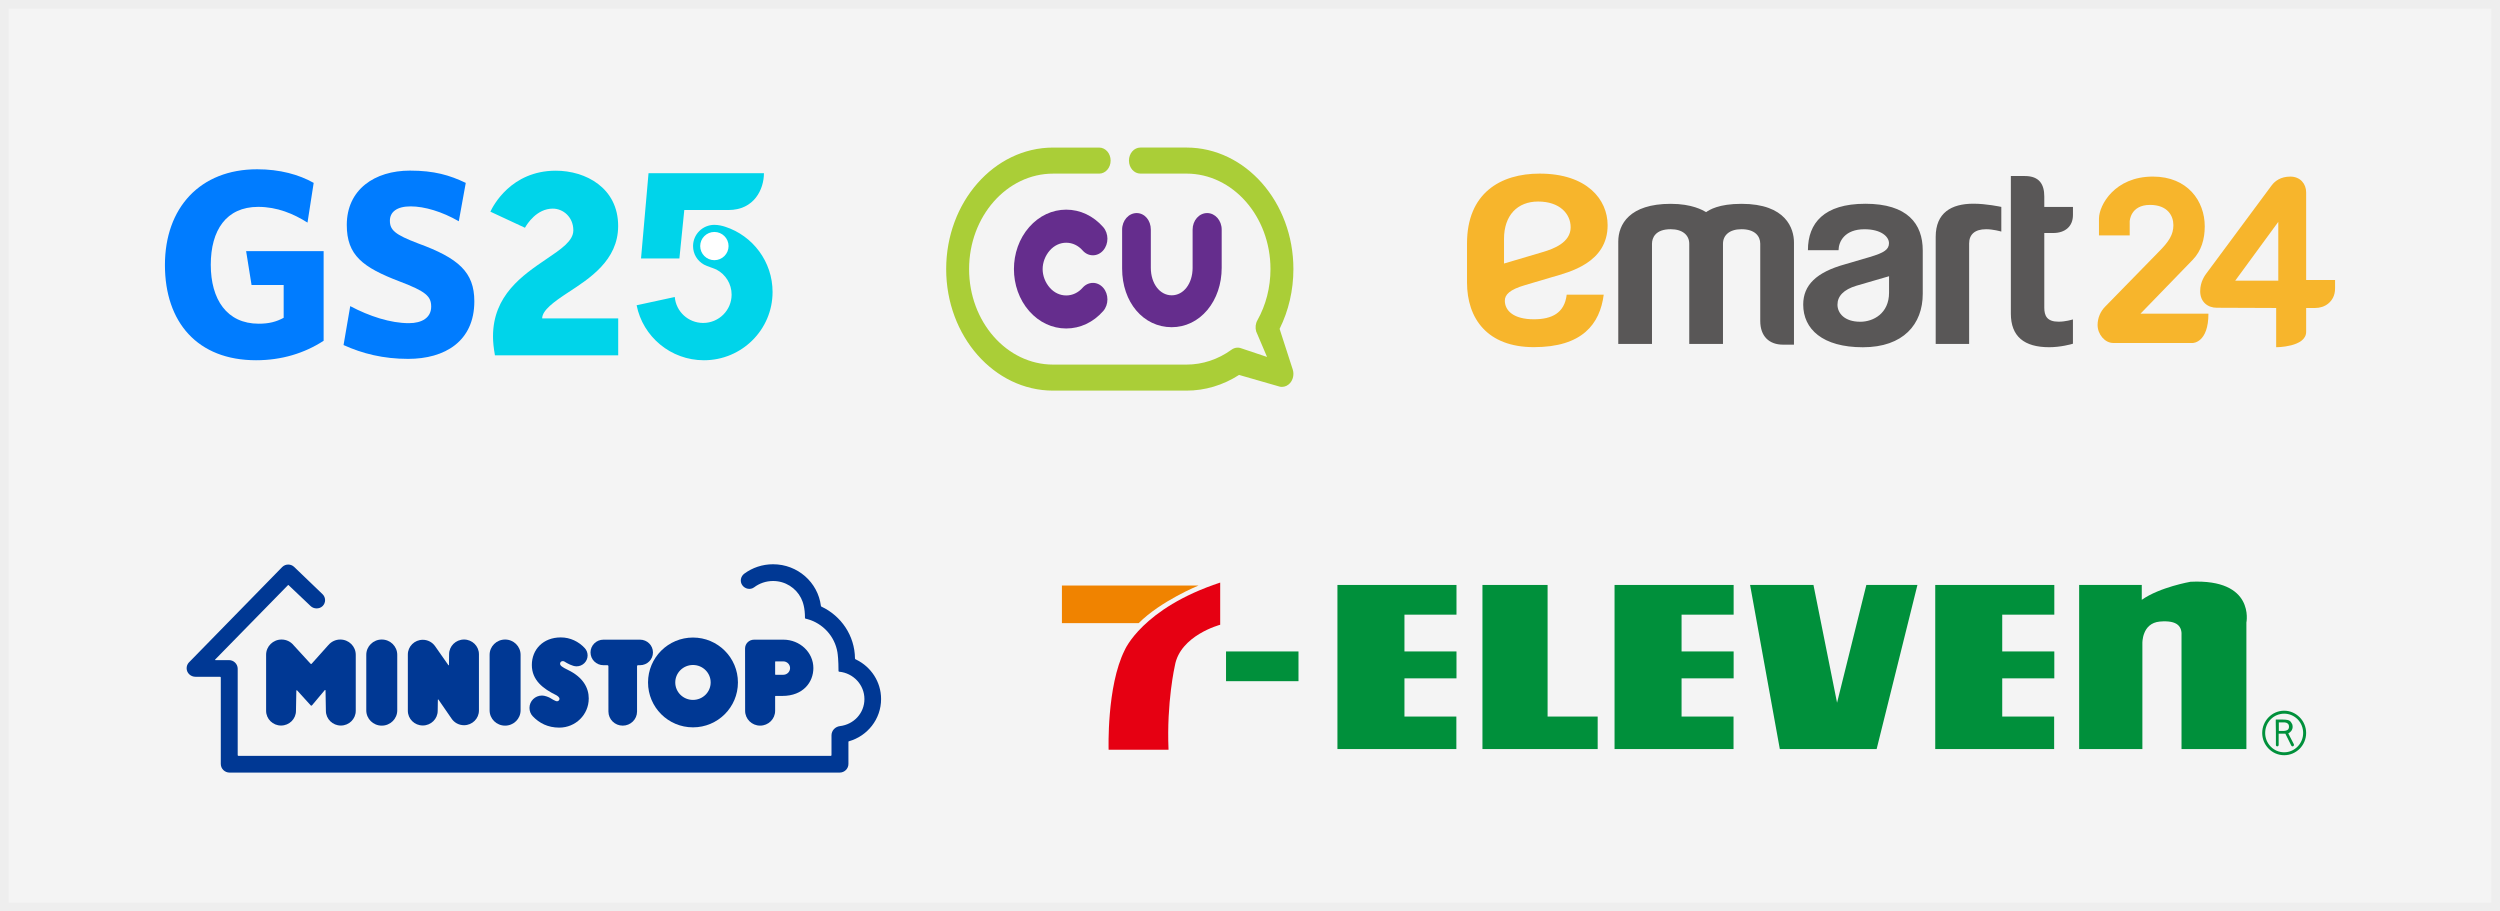 <svg width="288" height="105" viewBox="0 0 288 105" fill="none" xmlns="http://www.w3.org/2000/svg">
<rect x="0" y="0" width="288" height="105" fill="#333333" stroke="none"/>
<rect x="0.5" y="0.5" width="287" height="104" fill="#F4F4F4"/>
<rect x="0.5" y="0.5" width="287" height="104" stroke="#EEEEEE"/>
<path fill-rule="evenodd" clip-rule="evenodd" d="M37.282 39.256V28.934H28.354L28.979 32.835H32.678V36.61C31.815 37.076 30.98 37.291 29.806 37.291C26.13 37.291 24.281 34.49 24.281 30.502C24.281 26.514 26.067 23.831 29.744 23.831C31.941 23.831 33.821 24.631 35.424 25.643L36.136 21.067C34.439 20.112 32.247 19.5 29.622 19.5C23.043 19.5 19 23.95 19 30.529C19 37.108 22.737 41.5 29.498 41.5C32.433 41.5 35.058 40.702 37.282 39.256Z" fill="#007CFF"/>
<path fill-rule="evenodd" clip-rule="evenodd" d="M54.643 34.708C54.643 31.33 52.795 29.733 48.165 28.04C45.505 27.028 44.916 26.505 44.916 25.424C44.916 24.441 45.69 23.775 47.299 23.775C48.909 23.775 50.94 24.385 52.853 25.489L53.656 21.069C51.8 20.177 50.013 19.654 47.233 19.654C43.159 19.654 39.949 21.831 39.949 25.92C39.949 29.422 41.799 30.808 46.061 32.433C49.057 33.574 49.673 34.129 49.673 35.324C49.673 36.584 48.624 37.229 47.108 37.229C44.979 37.229 42.543 36.43 40.347 35.266L39.577 39.75C41.74 40.732 44.148 41.343 47.015 41.343C51.249 41.343 54.643 39.32 54.643 34.708Z" fill="#007CFF"/>
<path d="M65.414 33.713C67.873 32.106 71.211 30.013 71.211 26.03C71.211 21.655 67.487 19.664 64.028 19.664C58.867 19.664 56.786 23.747 56.492 24.384L60.475 26.239C60.722 25.797 61.83 24.033 63.684 24.033C64.88 24.033 66.048 25.011 66.048 26.531C66.048 27.757 64.661 28.681 62.935 29.851C60.2 31.707 56.794 34.015 56.794 38.762C56.794 39.384 56.865 40.075 57.017 40.931H71.217V36.683H62.457C62.457 35.751 63.816 34.76 65.414 33.713Z" fill="#00D4EA"/>
<path d="M82.296 30.383C81.169 30.383 80.251 29.47 80.251 28.348C80.251 27.225 81.168 26.312 82.296 26.312C83.425 26.312 84.343 27.226 84.343 28.348C84.343 29.469 83.425 30.383 82.296 30.383Z" fill="white"/>
<path d="M83.543 26.122C83.269 26.033 82.787 25.902 82.296 25.902C80.94 25.902 79.84 26.997 79.84 28.347C79.84 29.265 80.328 30.049 81.1 30.483C81.44 30.672 82.303 30.931 82.547 31.061C83.58 31.61 84.282 32.693 84.282 33.939C84.282 35.743 82.814 37.204 81.001 37.204C79.284 37.204 77.873 35.889 77.735 34.214L73.339 35.166C74.055 38.776 77.254 41.501 81.094 41.501C85.459 41.501 89 37.979 89 33.635C89 30.139 86.712 27.148 83.543 26.122ZM82.296 29.973C81.396 29.973 80.663 29.243 80.663 28.347C80.663 27.451 81.396 26.721 82.296 26.721C83.197 26.721 83.931 27.451 83.931 28.347C83.931 29.243 83.197 29.973 82.296 29.973Z" fill="#00D4EA"/>
<path d="M74.711 19.955L73.846 29.776H78.267L78.83 24.195H83.908C86.913 24.195 88.005 21.772 88.005 19.955H74.711Z" fill="#00D4EA"/>
<path d="M139.064 24.545C138.14 24.545 137.389 25.399 137.389 26.449V30.848C137.389 32.665 136.354 34.02 134.982 34.02C133.611 34.02 132.575 32.665 132.575 30.848V26.449C132.575 25.381 131.859 24.545 130.944 24.545C130.028 24.545 129.268 25.399 129.268 26.449V30.93C129.268 34.834 131.724 37.693 134.981 37.693C136.56 37.693 138.019 36.989 139.089 35.709C140.152 34.437 140.739 32.71 140.739 30.848V26.449C140.739 25.399 139.987 24.545 139.063 24.545" fill="#652D8D"/>
<path d="M147.681 44.571C147.541 44.571 147.397 44.546 147.26 44.493L142.74 43.192C140.898 44.377 138.816 45 136.681 45H121.32C114.527 45 109 38.719 109 31C109 23.282 114.527 17 121.32 17H126.624C127.354 17 127.945 17.671 127.945 18.5C127.945 19.329 127.354 20.001 126.624 20.001H121.32C115.983 20.001 111.64 24.936 111.64 31C111.64 37.066 115.983 42.001 121.32 42.001H136.681C138.528 42.001 140.325 41.407 141.873 40.284C142.21 40.04 142.625 39.983 143.003 40.128L145.963 41.12L144.713 38.185C144.586 37.755 144.635 37.283 144.85 36.901C145.839 35.14 146.359 33.099 146.359 30.999C146.359 24.934 142.017 19.999 136.68 19.999H131.375C130.645 19.999 130.055 19.328 130.055 18.498C130.055 17.669 130.645 16.998 131.375 16.998H136.68C143.473 16.998 149 23.279 149 30.999C149 33.425 148.451 35.789 147.409 37.885L148.931 42.592C149.092 43.132 148.968 43.729 148.614 44.131C148.362 44.416 148.024 44.569 147.681 44.569" fill="#AACE37"/>
<path d="M125.901 32.59C125.453 32.59 125.032 32.788 124.716 33.148C124.212 33.722 123.541 34.036 122.827 34.036C122.114 34.036 121.441 33.72 120.938 33.147C120.413 32.552 120.112 31.768 120.112 31C120.112 30.232 120.413 29.448 120.938 28.851C121.443 28.278 122.114 27.962 122.827 27.962C123.541 27.962 124.212 28.278 124.716 28.851C125.032 29.212 125.453 29.41 125.901 29.41C126.348 29.41 126.769 29.212 127.085 28.851C127.739 28.109 127.739 26.901 127.085 26.158C125.948 24.865 124.436 24.152 122.826 24.152C121.216 24.152 119.704 24.865 118.567 26.158C116.218 28.826 116.218 33.17 118.567 35.84C119.703 37.131 121.216 37.841 122.826 37.841C124.436 37.841 125.949 37.13 127.085 35.839C127.739 35.096 127.739 33.888 127.085 33.145C126.768 32.786 126.348 32.588 125.901 32.588" fill="#652D8D"/>
<path d="M238.804 39.596C238.58 39.666 237.364 39.999 236.071 39.999C233.186 39.999 231.65 38.761 231.65 36.127V20.279H233.267C234.952 20.279 235.502 21.264 235.502 22.633V23.835H238.804V24.767C238.804 26.091 237.89 26.843 236.526 26.843H235.502V35.446C235.502 36.388 235.819 37.059 237.151 37.059C237.941 37.059 238.676 36.832 238.802 36.796C238.802 37.116 238.802 39.596 238.802 39.596M228.787 26.405C229.603 26.405 230.451 26.651 230.551 26.678V23.835C230.414 23.81 228.834 23.466 227.332 23.466C224.788 23.466 222.992 24.519 222.992 27.283V39.619H226.844V28.047C226.844 27.026 227.491 26.407 228.787 26.407M206.666 27.941C206.666 26.354 205.774 23.481 200.622 23.481C197.983 23.481 196.924 24.179 196.545 24.436C196.155 24.213 194.924 23.481 192.467 23.481C187.708 23.481 186.425 25.856 186.425 27.827V39.621H190.309V28.081C190.309 27.415 190.686 26.405 192.465 26.405C193.85 26.405 194.602 27.105 194.602 28.081V39.621H198.488V28.081C198.488 27.11 199.225 26.405 200.622 26.405C202.148 26.405 202.781 27.187 202.781 28.081V36.977C202.781 38.722 203.795 39.705 205.401 39.705H206.666V27.941ZM214.879 23.472C219.741 23.472 221.501 25.779 221.501 28.853V33.848C221.501 37.358 219.255 40.004 214.607 40.004C209.958 40.004 207.73 37.911 207.73 35.087C207.73 32.836 209.255 31.354 212.57 30.439C213.051 30.307 214.666 29.824 215.399 29.607C217.071 29.117 217.61 28.735 217.61 28.011C217.61 27.246 216.682 26.409 214.788 26.409C212.525 26.409 211.814 27.81 211.801 28.82H208.273C208.273 25.698 210.131 23.474 214.877 23.474M214.298 37.067C215.793 37.067 217.619 36.121 217.619 33.714V31.821C217.619 31.821 214.679 32.665 213.852 32.917C212.385 33.363 211.677 34.113 211.677 35.096C211.677 36.078 212.485 37.065 214.296 37.065" fill="#595757"/>
<path d="M176.702 39.992C171.342 39.992 169 36.7 169 32.535V28.039C169 22.253 172.848 20 177.362 20C182.814 20 185.198 22.973 185.198 25.946C185.198 30.288 180.769 31.352 178.813 31.92C178.251 32.082 176.176 32.702 175.707 32.839C173.879 33.368 173.357 33.962 173.357 34.635C173.357 35.784 174.359 36.781 176.704 36.781C178.743 36.781 180.234 36.085 180.483 33.949H184.749C184.31 37.328 182.282 39.992 176.704 39.992M177.186 23.217C174.814 23.217 173.263 24.806 173.263 27.514V30.359C173.263 30.359 176.47 29.419 177.81 29.013C178.93 28.672 180.939 27.958 180.939 26.183C180.939 24.637 179.689 23.217 177.188 23.217" fill="#F7B52C"/>
<path d="M245.342 27.117V25.498C245.342 25.498 245.402 23.605 247.681 23.605C249.705 23.605 250.374 24.857 250.374 25.933C250.374 27.01 249.886 27.804 248.706 28.988L242.524 35.314C241.963 35.876 241.646 36.638 241.642 37.435C241.642 38.511 242.479 39.511 243.444 39.511H252.615C252.615 39.511 254.411 39.498 254.411 36.136H246.584L252.626 29.904C253.6 28.885 253.979 27.537 253.987 26.128C253.987 26.109 253.987 26.087 253.987 26.068C253.987 23.185 252.032 20.342 248.009 20.342C243.619 20.342 241.801 23.627 241.801 25.194V27.117H245.342Z" fill="#F7B52C"/>
<path d="M265.669 32.253V22.163C265.669 21.179 264.989 20.344 263.849 20.344C262.709 20.344 262.064 20.88 261.719 21.324C261.418 21.715 254.277 31.356 254.168 31.508C254.062 31.662 253.461 32.409 253.461 33.543C253.461 34.821 254.373 35.453 255.366 35.453C256.118 35.453 262.215 35.48 262.215 35.48V40.002C262.215 40.002 265.669 40.002 265.669 38.223V35.48H266.704C267.254 35.48 267.801 35.314 268.225 34.961C268.632 34.624 269 34.081 269 33.221V32.253H265.669ZM262.458 32.334H257.496L262.458 25.559V32.334Z" fill="#F7B52C"/>
<g clip-path="url(#clip0_1577_36622)">
<path d="M96.671 77.381C96.671 77.381 96.672 77.381 96.675 77.381C98.306 77.534 99.582 78.897 99.582 80.529C99.582 82.162 98.355 83.456 96.766 83.647C96.215 83.714 95.788 84.158 95.788 84.717V86.992C95.788 87.041 95.749 87.079 95.701 87.079H27.472C27.423 87.079 27.383 87.041 27.383 86.992V77.04C27.382 76.491 26.928 76.044 26.372 76.044H24.815C24.805 76.044 24.795 76.04 24.787 76.033C24.772 76.019 24.772 75.993 24.787 75.978L33.183 67.402C33.2 67.388 33.224 67.388 33.239 67.402L35.785 69.819C36.134 70.163 36.785 70.195 37.166 69.819C37.547 69.442 37.544 68.829 37.163 68.455L33.895 65.317C33.514 64.942 32.896 64.942 32.515 65.317L21.733 76.345C21.587 76.517 21.5 76.741 21.5 76.984C21.5 77.534 21.971 77.964 22.51 77.964H25.346C25.395 77.964 25.435 78.003 25.435 78.051V88.006C25.435 88.556 25.887 89.002 26.445 89.002H96.729C97.287 89.002 97.739 88.556 97.739 88.006V85.455C97.739 85.428 97.756 85.408 97.78 85.401C99.929 84.796 101.501 82.845 101.501 80.532C101.501 78.546 100.343 76.828 98.656 75.998C98.622 75.981 98.588 75.966 98.554 75.949C98.518 75.933 98.494 75.896 98.494 75.855C98.469 73.217 96.897 70.945 94.627 69.882C94.591 69.865 94.573 69.83 94.567 69.788C94.224 67.09 91.889 65.002 89.058 65.002C87.822 65.002 86.678 65.399 85.757 66.075C85.321 66.393 85.204 66.981 85.514 67.418C85.825 67.856 86.448 67.981 86.877 67.657C87.482 67.201 88.239 66.931 89.058 66.931C90.466 66.931 91.685 67.729 92.276 68.891C92.517 69.369 92.733 70.046 92.733 71.184C92.733 71.226 92.762 71.261 92.802 71.269C92.867 71.282 92.928 71.298 92.99 71.316C94.788 71.796 96.167 73.301 96.472 75.142C96.513 75.393 96.596 76.063 96.596 77.298C96.596 77.342 96.63 77.379 96.673 77.383" fill="#003894"/>
<path d="M43.979 83.594C44.965 83.594 45.763 82.806 45.763 81.835V75.433C45.763 74.46 44.965 73.674 43.979 73.674C42.993 73.674 42.195 74.46 42.195 75.433V81.835C42.195 82.807 42.993 83.594 43.979 83.594Z" fill="#003894"/>
<path d="M58.188 83.594C59.172 83.594 59.972 82.806 59.972 81.835V75.433C59.972 74.46 59.172 73.674 58.188 73.674C57.204 73.674 56.403 74.46 56.403 75.433V81.835C56.403 82.807 57.201 83.594 58.188 83.594Z" fill="#003894"/>
<path d="M70.087 76.73C70.087 76.677 70.041 76.632 69.987 76.632H69.52C68.696 76.632 68.028 75.973 68.028 75.161C68.028 74.349 68.695 73.689 69.52 73.689H73.73C74.554 73.689 75.221 74.347 75.221 75.161C75.221 75.974 74.554 76.631 73.73 76.631H73.488C73.433 76.631 73.388 76.675 73.388 76.73V81.969C73.388 82.867 72.649 83.594 71.738 83.594C70.827 83.594 70.091 82.867 70.091 81.969L70.088 76.73H70.087Z" fill="#003894"/>
<path d="M53.455 73.673C52.505 73.673 51.736 74.433 51.736 75.37L51.721 76.616V76.607C51.721 76.627 51.705 76.643 51.684 76.643C51.672 76.643 51.661 76.636 51.654 76.627L50.118 74.433C49.806 73.994 49.291 73.704 48.704 73.704C47.755 73.704 46.983 74.463 46.983 75.4V81.88C46.983 82.816 47.753 83.576 48.704 83.576C49.654 83.576 50.423 82.817 50.423 81.88L50.441 80.606V80.61C50.441 80.59 50.457 80.575 50.476 80.575C50.49 80.575 50.499 80.58 50.506 80.588L52.01 82.769C52.316 83.235 52.848 83.545 53.454 83.545C54.404 83.545 55.174 82.785 55.174 81.848V75.369C55.174 74.432 54.403 73.672 53.454 73.672" fill="#003894"/>
<path d="M39.203 73.674C38.653 73.674 38.16 73.921 37.833 74.309V74.306L35.921 76.443C35.921 76.443 35.9 76.493 35.849 76.493C35.799 76.493 35.759 76.443 35.759 76.443L33.816 74.324C33.491 73.926 32.993 73.674 32.436 73.674C31.453 73.674 30.656 74.459 30.656 75.427V81.887C30.656 82.823 31.427 83.583 32.377 83.583C33.328 83.583 34.096 82.823 34.096 81.887L34.139 79.562C34.142 79.537 34.164 79.516 34.191 79.516C34.204 79.516 34.217 79.523 34.226 79.531L35.772 81.235C35.772 81.235 35.811 81.295 35.865 81.295C35.92 81.295 35.959 81.235 35.959 81.235L37.412 79.502C37.422 79.494 37.435 79.488 37.449 79.488C37.478 79.488 37.501 79.51 37.501 79.538L37.543 81.889C37.543 82.824 38.314 83.584 39.264 83.584C40.214 83.584 40.983 82.824 40.983 81.889V75.428C40.983 74.46 40.188 73.675 39.204 73.675" fill="#003894"/>
<path d="M90.234 77.734H89.347C89.318 77.734 89.296 77.712 89.296 77.683V76.243C89.296 76.215 89.318 76.192 89.347 76.192H90.234C90.666 76.192 91.016 76.538 91.016 76.964C91.016 77.389 90.666 77.734 90.234 77.734ZM90.239 73.691H86.862C86.291 73.691 85.831 74.143 85.831 74.706L85.838 81.888C85.838 82.829 86.612 83.593 87.566 83.593C88.52 83.593 89.295 82.829 89.295 81.888V80.222C89.295 80.195 89.318 80.171 89.347 80.171H90.128C92.546 80.171 93.701 78.563 93.701 76.963C93.701 75.156 92.152 73.689 90.239 73.689" fill="#003894"/>
<path d="M67.822 80.478C67.822 82.325 66.308 83.822 64.433 83.822C63.125 83.822 62.13 83.313 61.363 82.502C61.13 82.254 60.996 81.914 60.996 81.549C60.996 80.764 61.64 80.127 62.438 80.127C62.752 80.127 63.145 80.282 63.344 80.387C63.448 80.44 63.958 80.787 64.168 80.787C64.326 80.787 64.453 80.662 64.453 80.507C64.453 80.306 64.173 80.13 64.047 80.067C62.598 79.353 61.268 78.382 61.268 76.606C61.268 74.83 62.561 73.43 64.605 73.43C65.705 73.43 66.671 73.918 67.359 74.658C67.568 74.882 67.692 75.176 67.692 75.504C67.692 76.199 67.121 76.763 66.416 76.763C65.933 76.763 65.29 76.368 65.231 76.339C65.064 76.246 64.992 76.16 64.823 76.16C64.654 76.16 64.519 76.295 64.519 76.46C64.519 76.684 64.789 76.868 65.423 77.174C67.17 78.018 67.825 79.237 67.825 80.478" fill="#003894"/>
<path d="M79.83 80.629C78.704 80.629 77.79 79.728 77.79 78.618C77.79 77.508 78.704 76.606 79.83 76.606C80.956 76.606 81.869 77.506 81.869 78.618C81.869 79.73 80.957 80.629 79.83 80.629ZM79.832 73.445C76.972 73.445 74.653 75.761 74.653 78.618C74.653 81.475 76.97 83.791 79.832 83.791C82.694 83.791 85.01 81.475 85.01 78.618C85.01 75.761 82.692 73.445 79.832 73.445Z" fill="#003894"/>
</g>
<path d="M131.048 71.788H122.333V67.453H138.071C138.071 67.453 133.737 69.219 131.172 71.788H131.048Z" fill="#F08300"/>
<path d="M140.566 67.109V71.972C140.566 71.972 135.949 73.192 135.346 76.679C135.346 76.679 134.378 80.896 134.615 86.367H127.713C127.713 86.367 127.474 79.065 129.56 74.906C129.56 74.906 131.571 70.076 140.566 67.112V67.109Z" fill="#E60012"/>
<path d="M149.586 75.047H141.239V78.472H149.586V75.047Z" fill="#00903B"/>
<path d="M154.073 67.387V86.291H167.773V82.547H161.793V78.146H167.787V75.046H161.793V70.809H167.787V67.387H154.073Z" fill="#00903B"/>
<path d="M185.996 67.387V86.291H199.703V82.547H193.716V78.146H199.715V75.046H193.716V70.809H199.715V67.387H185.996Z" fill="#00903B"/>
<path d="M222.94 67.387V86.291H236.638V82.547H230.656V78.146H236.657V75.046H230.656V70.809H236.657V67.387H222.94Z" fill="#00903B"/>
<path d="M170.778 67.387V86.291H184.052V82.547H178.283V67.387H170.778Z" fill="#00903B"/>
<path d="M201.61 67.387L205.035 86.291H216.189L220.888 67.387H215.003L211.629 80.953L208.911 67.387H201.61Z" fill="#00903B"/>
<path d="M258.784 86.291V71.724C258.784 71.724 259.822 66.653 252.352 67.019C252.352 67.019 248.816 67.632 246.732 69.1V67.387H239.518V86.291H246.802V74.105C246.802 74.105 246.732 71.788 248.814 71.604C250.907 71.425 251.391 72.212 251.311 73.313V86.291H258.782H258.784Z" fill="#00903B"/>
<path d="M263.138 81.873C261.741 81.873 260.606 83.028 260.606 84.44C260.606 85.127 260.873 85.767 261.349 86.25C261.826 86.73 262.453 87 263.138 87C263.823 87 264.437 86.73 264.929 86.25C265.396 85.767 265.667 85.127 265.667 84.44C265.667 83.754 265.396 83.114 264.929 82.638C264.437 82.148 263.813 81.873 263.138 81.873ZM265.323 84.44C265.323 85.661 264.338 86.664 263.138 86.664C262.55 86.664 261.996 86.433 261.587 86.007C261.175 85.585 260.948 85.034 260.948 84.44C260.948 83.847 261.175 83.283 261.587 82.864C261.993 82.452 262.55 82.216 263.138 82.216C263.726 82.216 264.275 82.452 264.687 82.864C265.101 83.283 265.323 83.854 265.323 84.44Z" fill="#00903B"/>
<path d="M264.254 85.74L263.61 84.492C263.753 84.418 263.862 84.305 263.953 84.205C264.062 84.058 264.113 83.903 264.113 83.722C264.113 83.585 264.089 83.455 264.016 83.347C263.958 83.217 263.874 83.114 263.772 83.04C263.687 82.979 263.583 82.952 263.474 82.932C263.353 82.915 263.169 82.891 262.923 82.891H262.167V83.217L262.184 84.519V85.818C262.184 85.914 262.255 85.982 262.332 85.982C262.429 85.982 262.501 85.914 262.501 85.818V84.519H263.273L263.958 85.897C264.004 85.965 264.099 86.014 264.174 85.965C264.258 85.921 264.283 85.821 264.254 85.737M262.521 84.205V83.217H263.051C263.259 83.217 263.433 83.254 263.535 83.347C263.646 83.423 263.692 83.55 263.692 83.722C263.692 83.874 263.644 83.989 263.535 84.08C263.421 84.156 263.249 84.205 263.031 84.205H262.518H262.521Z" fill="#00903B"/>
<defs>
<clipPath id="clip0_1577_36622">
<rect width="80" height="24" fill="white" transform="translate(21.5 65)"/>
</clipPath>
</defs>
</svg>
